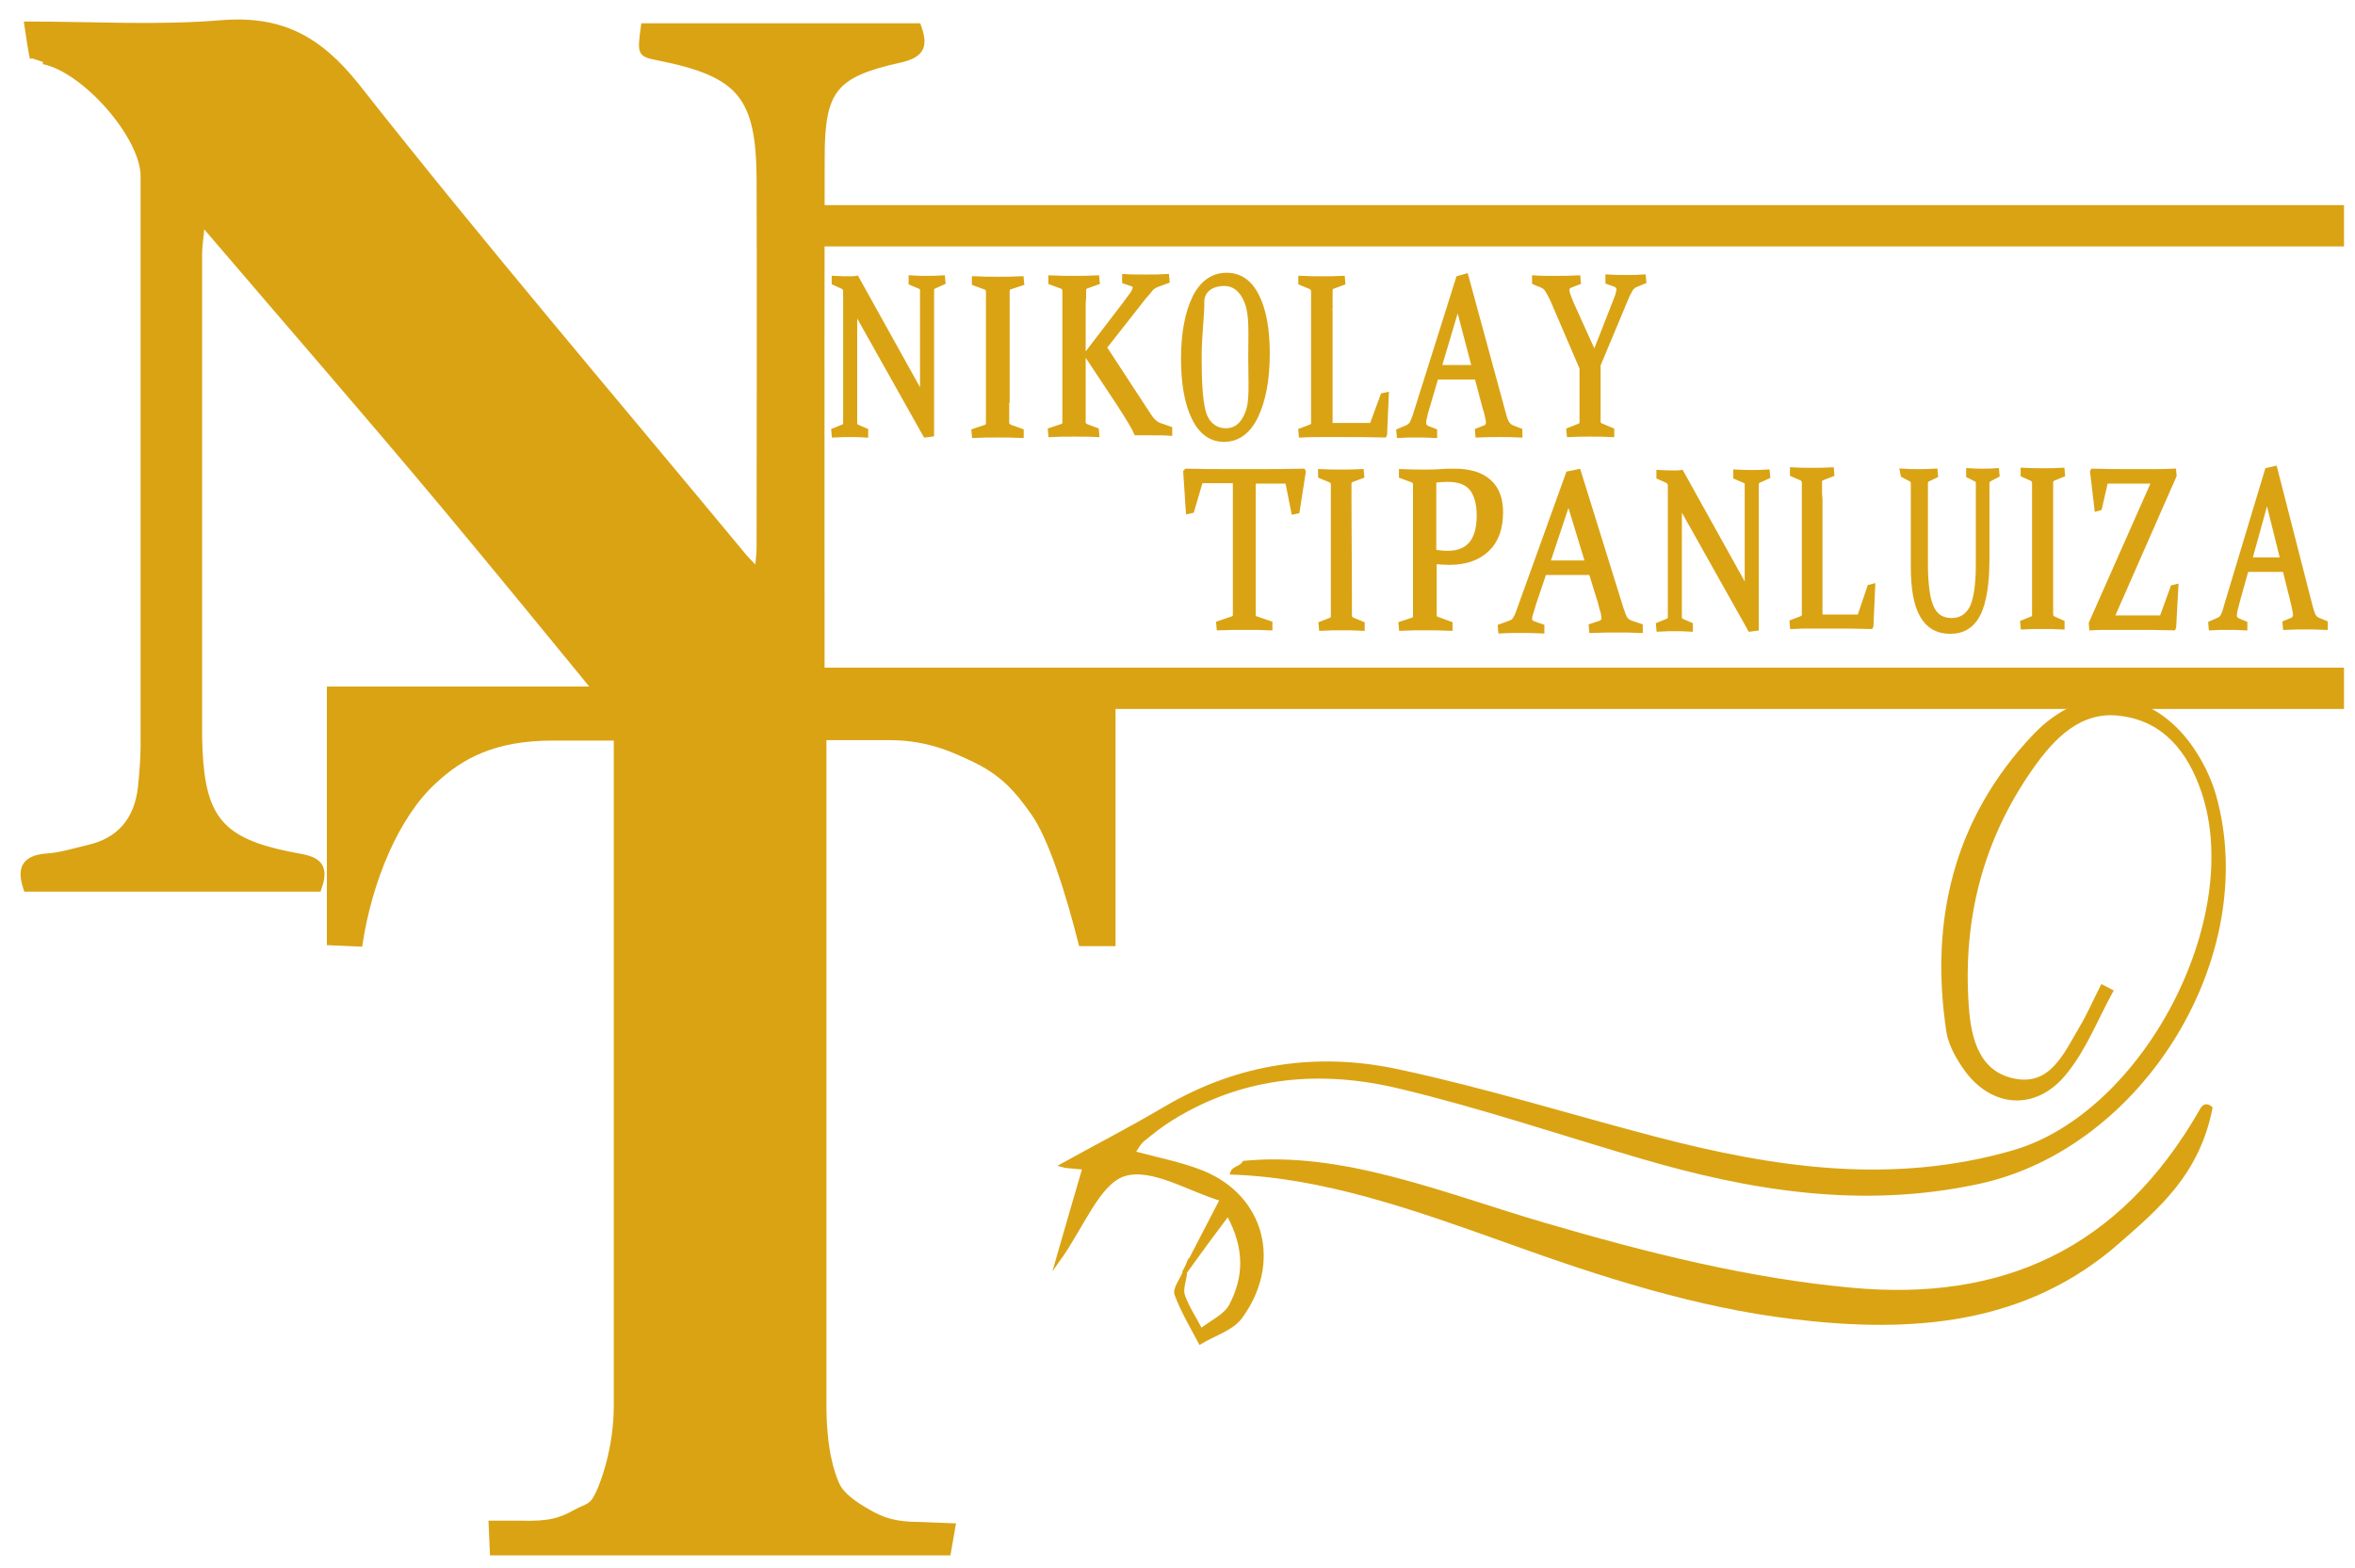 <?xml version="1.0" encoding="utf-8"?>
<!-- Generator: Adobe Illustrator 22.0.0, SVG Export Plug-In . SVG Version: 6.00 Build 0)  -->
<svg version="1.1" id="Capa_1" xmlns="http://www.w3.org/2000/svg" xmlns:xlink="http://www.w3.org/1999/xlink" x="0px" y="0px"
	 viewBox="0 0 536 357" style="enable-background:new 0 0 536 357;" xml:space="preserve">
<style type="text/css">
	.st0{fill:#DAA314;stroke:#DAA314;stroke-miterlimit:10;}
	.st1{fill:#DAA313;}
</style>
<g>
	<path class="st0" d="M253.4,156.7v58.2H246c-3.1-12.3-7-24.3-10.8-29.7c-3.8-5.4-7-9.1-13.7-12.3c-3.7-1.7-9.8-4.9-19.1-4.9h-14.8
		v151.9c0,10.1,1.8,15.4,2.9,17.9c1.1,2.5,3.8,4.4,7.1,6.3c3.3,1.9,6.1,2.9,11.8,2.9l7.6,0.3l-1.1,6.3H112l-0.3-6.9h6.6
		c6.8,0.2,9.2-0.6,12.8-2.6c2.5-1.4,3.5-0.9,5-4.2c1.1-2.3,4.1-10.1,4.1-20V168.1h-14.4c-13.4,0-20.9,4.2-27,9.9
		c-8.5,7.8-14.6,22.5-16.8,37l-7.1-0.3v-57.9h178.5V156.7z"/>
</g>
<path class="st0" d="M194.6,70.6v20.6c0,2,0,3.7,0,5c0,0.5,0.2,0.8,0.4,0.9l2.1,0.9v1.1c-1.5-0.1-2.7-0.1-3.6-0.1
	c-0.9,0-2.1,0-3.7,0.1l-0.1-1.1l2.2-0.9c0.3-0.1,0.5-0.4,0.5-0.8c0-1.4,0-3.1,0-5.1V70.5c0-1.7,0-3.1,0-4.2c0-0.4-0.2-0.7-0.4-0.9
	l-2.2-1v-1.1c1.5,0.1,2.7,0.1,3.6,0.1c0.5,0,1.1,0,1.6-0.1l14.9,26.8V70.4c0-1.7,0-3.1,0-4.3c0-0.4-0.2-0.7-0.5-0.8l-2.1-0.9v-1.2
	c1.5,0.1,2.7,0.1,3.7,0.1c0.9,0,2.2,0,3.6-0.1l0.1,1.1l-2.2,1c-0.3,0.1-0.4,0.4-0.4,0.9c0,1.1,0,2.5,0,4.2v28.5l-1.5,0.2L194.6,70.6
	z"/>
<path class="st0" d="M229.2,91.2c0,1,0,1.9,0,2.8c0,0.8,0,1.6,0,2.3c0,0.4,0.3,0.7,0.8,0.9l2.5,0.9v1.1c-1.9-0.1-3.7-0.1-5.4-0.1
	c-1.8,0-3.6,0-5.4,0.1l-0.1-1.1l2.7-0.9c0.4-0.1,0.6-0.4,0.6-0.8c0-0.7,0-1.4,0-2.3c0-0.8,0-1.8,0-2.8V70.6c0-0.9,0-1.7,0-2.3
	c0-0.7,0-1.3,0-1.9c0-0.4-0.2-0.7-0.5-0.9l-2.7-1v-1.1c1.9,0.1,3.7,0.1,5.4,0.1c1.8,0,3.6,0,5.4-0.1l0.1,1.1l-2.7,0.9
	c-0.4,0.1-0.5,0.4-0.6,0.8c0,0.6,0,1.2,0,2c0,0.7,0,1.5,0,2.3v20.7H229.2z"/>
<path class="st0" d="M246.6,70.2V91c0,1,0,1.9,0,2.8c0,0.8,0,1.6,0,2.3c0,0.4,0.2,0.7,0.6,0.9l2.4,0.9l0.1,1.1
	c-1.7-0.1-3.5-0.1-5.2-0.1c-1.8,0-3.6,0-5.4,0.1l-0.1-1.1l2.7-0.9c0.4-0.1,0.6-0.4,0.6-0.8c0-0.7,0-1.4,0-2.3c0-0.8,0-1.8,0-2.8
	V70.4c0-0.9,0-1.7,0-2.3c0-0.7,0-1.3,0-1.9c0-0.4-0.2-0.7-0.5-0.9l-2.7-1v-1.1c1.9,0.1,3.7,0.1,5.4,0.1s3.5,0,5.2-0.1l0.1,1.1
	l-2.5,0.9c-0.4,0.1-0.5,0.4-0.6,0.8c0,0.6,0,1.3,0,2C246.6,68.6,246.6,69.3,246.6,70.2z M247.2,80.7l8.8-11.5
	c0.7-0.9,1.2-1.7,1.7-2.3c0.4-0.6,0.6-1.1,0.6-1.5c0-0.3-0.2-0.6-0.6-0.7l-1.8-0.6v-1.2c1.4,0.1,3.1,0.1,4.9,0.1
	c1.7,0,3.3,0,4.8-0.1l0.1,1.1l-2.2,0.8c-0.7,0.3-1.3,0.6-1.7,1.2s-1,1.1-1.6,1.9l-8.8,11.2l10,15.3c0.4,0.6,0.8,1.2,1.3,1.6
	c0.4,0.4,0.9,0.7,1.6,0.9l2,0.7v1.1c-1.2-0.1-2.8-0.1-4.7-0.1c-0.5,0-1,0-1.5,0s-1,0-1.5,0c-0.5-1.2-1.9-3.5-4.1-6.9L247.2,80.7z"/>
<path class="st0" d="M288.5,80.5c0,5.9-0.9,10.6-2.6,14.2s-4.2,5.4-7.3,5.4c-3,0-5.3-1.7-6.9-5s-2.4-7.8-2.4-13.4
	c0-5.9,0.9-10.5,2.6-14c1.7-3.4,4.2-5.1,7.3-5.1c3,0,5.3,1.6,6.9,4.8C287.7,70.6,288.5,74.9,288.5,80.5z M273,81.3
	c0,5.5,0.2,9.5,0.9,12.3c0.8,3.1,2.9,4.4,5.1,4.4s3.9-1.3,4.9-4c1.1-2.7,0.7-6.9,0.7-12.7c0-5.4,0.3-9.5-0.8-12.4
	c-1.1-2.9-2.9-4.3-5.2-4.3c-2.3,0-4.9,1.1-5,4C273.7,71.4,273,75.9,273,81.3z"/>
<path class="st0" d="M302.8,70.4v20.8c0,1.9,0,3.8,0,5.6h9.4l2.5-6.8l0.9-0.2l-0.4,9.1l-0.1,0.2c-3.3-0.1-6.4-0.1-9.3-0.1h-4.9
	c-1.6,0-3.2,0-4.8,0.1L296,98l2.4-0.9c0.3-0.1,0.5-0.4,0.5-0.8c0-0.7,0-1.4,0-2.3c0-0.8,0-1.8,0-2.8V70.5c0-0.9,0-1.7,0-2.3
	c0-0.7,0-1.3,0-1.9c0-0.4-0.2-0.7-0.5-0.9l-2.4-1v-1.1c1.7,0.1,3.3,0.1,4.8,0.1s3.1,0,4.8-0.1l0.1,1.1l-2.4,0.9
	c-0.3,0.1-0.5,0.4-0.5,0.8c0,0.6,0,1.5,0,2.6C302.8,69.9,302.8,70.5,302.8,70.4z"/>
<path class="st0" d="M333.7,62.8l8.5,31.2c0.3,1.2,0.6,2,0.9,2.4s0.6,0.7,1.1,0.9L346,98v1.1c-1.7-0.1-3.2-0.1-4.6-0.1
	c-1.5,0-3.2,0-5.1,0.1l-0.1-1.1l1.8-0.7c0.3-0.1,0.4-0.3,0.5-0.4s0.2-0.4,0.2-0.7c0-0.3-0.1-0.8-0.2-1.3s-0.3-1.3-0.6-2.2l-1.8-6.8
	h-9.2l-2,6.8c-0.3,1-0.5,1.7-0.6,2.3c-0.2,0.6-0.2,1-0.2,1.3s0.1,0.5,0.2,0.7c0.1,0.1,0.3,0.3,0.5,0.4l1.8,0.7v1.1
	c-1.8-0.1-3.3-0.1-4.4-0.1s-2.4,0-3.8,0.1l-0.1-1.1l1.9-0.8c0.5-0.2,0.8-0.5,1.1-0.9c0.2-0.4,0.5-1.1,0.8-2l9.8-31.1L333.7,62.8z
	 M327.6,83.6h7.9l-3.7-14.1L327.6,83.6z"/>
<path class="st0" d="M362.9,80.6l4.4-11.2c0.3-0.8,0.6-1.5,0.8-2.1c0.2-0.6,0.3-1.1,0.3-1.4c0-0.5-0.3-0.9-0.8-1.1l-1.7-0.6V63
	c1.4,0.1,2.8,0.1,4.2,0.1c1.4,0,2.7,0,4-0.1l0.1,1.1l-1.9,0.8c-0.5,0.2-0.8,0.5-1.1,0.9c-0.2,0.4-0.5,0.9-0.8,1.5l-6.6,15.8v7.8
	c0,1,0,1.9,0,2.8c0,0.8,0,1.6,0,2.3c0,0.4,0.2,0.7,0.7,0.9l2.4,1V99c-1.8-0.1-3.4-0.1-4.9-0.1s-3.2,0-4.9,0.1l-0.1-1.1l2.5-1
	c0.3-0.1,0.5-0.4,0.5-0.8c0-0.7,0-1.4,0-2.3c0-0.8,0-1.8,0-2.8v-7.2l-6.7-15.6c-0.5-1-0.9-1.8-1.2-2.2c-0.3-0.5-0.7-0.8-1.2-1
	l-1.7-0.7v-1.1c1.2,0.1,2.7,0.1,4.7,0.1c1.7,0,3.5,0,5.3-0.1l0.1,1.1l-1.8,0.7c-0.3,0.1-0.5,0.2-0.6,0.4c-0.1,0.2-0.2,0.4-0.2,0.6
	c0,0.4,0.1,0.8,0.3,1.3c0.2,0.5,0.4,1.1,0.7,1.8L362.9,80.6z"/>
<path class="st0" d="M283.4,142.9c-1.8,0-3.8,0-6,0.1l-0.1-1.1l3.2-1.1c0.4-0.1,0.6-0.4,0.6-0.8c0-1.3,0-2.9,0-5v-25.5h-7.8l-2,6.8
	l-0.9,0.2l-0.6-9.1l0.2-0.2c3.6,0.1,7,0.1,10.3,0.1h5.9c3.3,0,6.7,0,10.4-0.1l0.1,0.2l-1.4,9l-0.9,0.2l-1.4-7h-7.7V135
	c0,2,0,3.7,0,5c0,0.4,0.2,0.7,0.6,0.8l3.2,1.1v1.1C287.1,142.9,285.1,142.9,283.4,142.9z"/>
<path class="st0" d="M307.2,135.1c0,1,0,1.9,0,2.8c0,0.8,0,1.6,0,2.3c0,0.4,0.2,0.7,0.7,0.9l2.2,0.9v1.1c-1.6-0.1-3.2-0.1-4.7-0.1
	s-3.1,0-4.7,0.1l-0.1-1.1l2.3-0.9c0.3-0.1,0.5-0.4,0.5-0.8c0-0.7,0-1.4,0-2.3c0-0.8,0-1.8,0-2.8v-20.7c0-0.9,0-1.7,0-2.3
	c0-0.7,0-1.3,0-1.9c0-0.4-0.2-0.7-0.5-0.9l-2.4-1v-1.1c1.6,0.1,3.2,0.1,4.7,0.1s3.1,0,4.7-0.1l0.1,1.1l-2.4,0.9
	c-0.3,0.1-0.5,0.4-0.5,0.8c0,0.6,0,1.2,0,2c0,0.7,0,1.5,0,2.3L307.2,135.1L307.2,135.1z"/>
<path class="st0" d="M326.5,135.1c0,1,0,1.9,0,2.8c0,0.8,0,1.5,0,2.2c0,0.4,0.2,0.7,0.6,0.8l3,1.1v1.1c-2.1-0.1-4.1-0.1-5.8-0.1
	c-1.8,0-3.6,0-5.4,0.1l-0.1-1.1l2.7-0.9c0.4-0.1,0.6-0.4,0.6-0.8c0-0.7,0-1.4,0-2.3c0-0.8,0-1.8,0-2.8v-20.7c0-0.9,0-1.7,0-2.3
	c0-0.7,0-1.3,0-1.9c0-0.4-0.2-0.7-0.5-0.9l-2.7-1v-1.1c1.9,0.1,3.7,0.1,5.5,0.1c1.2,0,2.4,0,3.5-0.1s2.2-0.1,3.1-0.1
	c3.5,0,6.1,0.8,7.9,2.4s2.7,3.9,2.7,7c0,3.7-1,6.5-3.1,8.5s-4.9,3-8.7,3c-1,0-2.1-0.1-3.3-0.2L326.5,135.1L326.5,135.1z
	 M326.5,125.6c1,0.2,2,0.3,3,0.3c2.3,0,4.1-0.7,5.3-2.1s1.8-3.6,1.8-6.4s-0.6-4.8-1.7-6.2c-1.2-1.4-3-2-5.5-2c-1,0-2,0.1-3,0.2v16.2
	H326.5z"/>
<path class="st0" d="M359.3,107.3l9.7,31.2c0.4,1.2,0.7,2,1,2.4s0.7,0.7,1.3,0.9l2.1,0.7v1.1c-1.9-0.1-3.7-0.1-5.3-0.1
	c-1.7,0-3.6,0-5.9,0.1l-0.1-1.1l2.1-0.7c0.3-0.1,0.5-0.3,0.6-0.4s0.2-0.4,0.2-0.7c0-0.3-0.1-0.8-0.2-1.3c-0.2-0.6-0.4-1.3-0.6-2.2
	l-2.1-6.8h-10.6l-2.3,6.8c-0.3,1-0.5,1.7-0.7,2.3c-0.2,0.6-0.3,1-0.3,1.3s0.1,0.5,0.2,0.7c0.1,0.1,0.3,0.3,0.6,0.4l2,0.7v1.1
	c-2.1-0.1-3.8-0.1-5.1-0.1c-1.3,0-2.8,0-4.4,0.1l-0.1-1.1l2.2-0.8c0.6-0.2,1-0.5,1.2-0.9c0.3-0.4,0.6-1.1,0.9-2l11.2-31.1
	L359.3,107.3z M352.3,128.1h9L357,114L352.3,128.1z"/>
<path class="st0" d="M382.3,114.8v20.6c0,2,0,3.7,0,5c0,0.5,0.2,0.8,0.4,0.9l2.1,0.9v1.1c-1.5-0.1-2.7-0.1-3.6-0.1s-2.1,0-3.7,0.1
	l-0.1-1.1l2.2-0.9c0.3-0.1,0.5-0.4,0.5-0.8c0-1.4,0-3.1,0-5.1v-20.7c0-1.7,0-3.1,0-4.2c0-0.4-0.2-0.7-0.4-0.9l-2.2-1v-1.1
	c1.5,0.1,2.7,0.1,3.6,0.1c0.5,0,1.1,0,1.6-0.1l14.9,26.8v-19.7c0-1.7,0-3.1,0-4.3c0-0.4-0.2-0.7-0.5-0.8l-2.1-0.9v-1.2
	c1.5,0.1,2.7,0.1,3.7,0.1c0.9,0,2.2,0,3.6-0.1l0.1,1.1l-2.2,1c-0.3,0.1-0.4,0.4-0.4,0.9c0,1.1,0,2.5,0,4.2v28.5l-1.5,0.2
	L382.3,114.8z"/>
<path class="st0" d="M414.3,114v20.8c0,1.9,0,3.8,0,5.6h8.9l2.3-6.8l0.8-0.2l-0.4,9.1l-0.1,0.2c-3.2-0.1-6.1-0.1-8.8-0.1h-4.6
	c-1.5,0-3,0-4.5,0.1l-0.1-1.1l2.3-0.9c0.3-0.1,0.5-0.4,0.5-0.8c0-0.7,0-1.4,0-2.3c0-0.8,0-1.8,0-2.8v-20.7c0-0.9,0-1.7,0-2.3
	c0-0.7,0-1.3,0-1.9c0-0.4-0.2-0.7-0.4-0.9l-2.3-1v-1.1c1.6,0.1,3.1,0.1,4.5,0.1c1.5,0,3,0,4.5-0.1l0.1,1.1l-2.3,0.9
	c-0.3,0.1-0.5,0.4-0.5,0.8c0,0.6,0,1.5,0,2.6C414.3,113.5,414.3,114,414.3,114z"/>
<path class="st0" d="M432.9,107.2c1.3,0.1,2.6,0.1,3.8,0.1c1.2,0,2.5,0,3.8-0.1l0.1,1.1l-1.9,0.9c-0.2,0.1-0.4,0.4-0.4,0.8
	c0,0.6,0,1.2,0,2c0,0.7,0,1.5,0,2.3v14c0,4.9,0.5,8.2,1.4,10.1s2.4,2.8,4.5,2.8s3.6-1,4.6-2.9c0.9-1.9,1.4-5.2,1.4-9.7v-14.3
	c0-0.8,0-1.6,0-2.3c0-0.7,0-1.4,0-2c0-0.4-0.1-0.7-0.4-0.8l-1.8-0.9v-1.2c1.3,0.1,2.4,0.1,3.3,0.1s2,0,3.2-0.1l0.1,1.1l-1.9,1
	c-0.2,0.1-0.4,0.4-0.4,0.9c0,0.6,0,1.2,0,1.9c0,0.7,0,1.5,0,2.3v13.1c0,5.6-0.7,9.7-2,12.4c-1.4,2.7-3.5,4-6.4,4s-5-1.2-6.4-3.6
	s-2.1-6.1-2.1-11.2v-14.7c0-0.9,0-1.7,0-2.3c0-0.7,0-1.3,0-1.9c0-0.4-0.1-0.7-0.4-0.9l-1.9-1L432.9,107.2z"/>
<path class="st0" d="M466.8,134.8c0,1,0,1.9,0,2.8c0,0.8,0,1.6,0,2.3c0,0.4,0.2,0.7,0.6,0.9l2,0.9v1.1c-1.6-0.1-3.1-0.1-4.5-0.1
	c-1.5,0-3,0-4.5,0.1l-0.1-1.1l2.2-0.9c0.3-0.1,0.5-0.4,0.5-0.8c0-0.7,0-1.4,0-2.3c0-0.8,0-1.8,0-2.8v-20.7c0-0.9,0-1.7,0-2.3
	c0-0.7,0-1.3,0-1.9c0-0.4-0.2-0.7-0.4-0.9l-2.2-1V107c1.6,0.1,3.1,0.1,4.5,0.1c1.5,0,3,0,4.5-0.1l0.1,1.1l-2.2,0.9
	c-0.3,0.1-0.4,0.4-0.5,0.8c0,0.6,0,1.2,0,2c0,0.7,0,1.5,0,2.3V134.8z"/>
<path class="st0" d="M476,143l-0.1-1.1l14.3-32.3h-10.9l-1.4,6.1l-0.7,0.2l-1-8.5l0.1-0.2c3.1,0.1,6,0.1,8.8,0.1h4.4
	c1.8,0,3.5,0,5.3-0.1l0.1,1.1l-14.2,32.3H492l2.5-6.9l0.8-0.2l-0.5,9.3l-0.1,0.2c-3.5-0.1-6.6-0.1-9.3-0.1h-4.5
	C479.1,142.9,477.5,142.9,476,143z"/>
<path class="st0" d="M517.8,106.6l8,31.2c0.3,1.2,0.6,2,0.8,2.4s0.6,0.7,1,0.9l1.7,0.7v1.1c-1.6-0.1-3-0.1-4.4-0.1s-3,0-4.8,0.1
	l-0.1-1.1l1.7-0.7c0.2-0.1,0.4-0.3,0.5-0.4s0.2-0.4,0.2-0.7c0-0.3-0.1-0.8-0.2-1.3c-0.1-0.6-0.3-1.3-0.5-2.2l-1.7-6.8h-8.7l-1.9,6.8
	c-0.3,1-0.4,1.7-0.6,2.3c-0.1,0.6-0.2,1-0.2,1.3s0.1,0.5,0.2,0.7c0.1,0.1,0.3,0.3,0.5,0.4l1.7,0.7v1.1c-1.7-0.1-3.1-0.1-4.2-0.1
	c-1.1,0-2.3,0-3.6,0.1l-0.1-1.1l1.8-0.8c0.5-0.2,0.8-0.5,1-0.9s0.5-1.1,0.7-2L516,107L517.8,106.6z M512.1,127.4h7.4l-3.5-14.1
	L512.1,127.4z"/>
<polyline class="st0" points="183.8,152.5 533,152.5 533,160.9 183.8,160.9 "/>
<polyline class="st0" points="184.1,47.2 533,47.2 533,55.6 184.1,55.6 "/>
<path class="st0" d="M269.5,289.8c2.5-4.9,5.1-9.8,8.7-16.8c-7.5-2.2-16-7.7-22.4-5.7c-5.9,1.9-9.5,11.8-15,19.5
	c2.2-7.7,4.1-14.1,6.1-21c-2-0.2-4.7-0.4-5-0.5c7-3.9,15.4-8.2,23.5-13c16.9-9.9,34.9-12.3,53.1-8.3c19.6,4.2,38.8,10.2,58.3,15.3
	c26.8,7,53.9,11.1,81.7,3c29.8-8.8,52.9-53.1,43-82.2c-3.1-9.1-8.7-16.3-18.7-17.6c-9.3-1.3-15.5,5.1-20.5,12.2
	c-11.6,16.5-16.1,34.8-14.7,54.4c0.5,7.7,2.6,15.5,11.1,17c8.3,1.5,11.5-6.1,15-12c1.8-3,3.2-6.3,4.8-9.4c0.6,0.3,1.3,0.7,1.9,1
	c-3.4,6.2-6,13-10.4,18.4c-6.6,8.3-16.3,7.7-22.4-0.6c-1.8-2.5-3.6-5.6-4.1-8.6c-3.8-25.1,1.5-48.2,19.6-67.3
	c11.5-12.1,26.3-10.5,35.5,2.6c2.3,3.3,4.2,7.1,5.3,11c10.2,36.3-16.4,79.7-53.4,87.8c-26.6,5.8-52.1,1.6-77.2-5.8
	c-18.1-5.3-36.1-11.4-54.5-15.8c-17.7-4.3-35.6-3.1-52.2,7.2c-2.3,1.4-4.4,3.1-6.5,4.8c-0.9,0.7-1.4,1.8-2.3,3.1
	c5.5,1.5,10.9,2.5,15.9,4.5c13.7,5.6,17.6,20.6,8.5,32.9c-2,2.6-6,3.8-9,5.6c-1.9-3.6-4-7.1-5.4-10.9c-0.4-1.2,1.2-3.2,1.9-4.9
	c-0.2,1.8-1,3.8-0.5,5.3c1,2.8,2.7,5.3,4.1,8c2.4-1.9,5.6-3.3,6.9-5.7c3.3-6.3,3.8-13-0.7-21.1C275.6,281.4,272.5,285.6,269.5,289.8
	z"/>
<path class="st0" d="M7.3,13.3C6.8,11,6.5,8.7,6,5.4c15.3,0,29.9,0.9,44.3-0.3C64,4,72.6,8.6,81.3,19.5
	c28.5,36.2,58.4,71.2,87.8,106.7c0.7,0.9,1.6,1.7,3.2,3.5c0.2-2.4,0.4-3.7,0.4-5c0-27.9,0.1-55.9,0-83.8C172.6,22,168.4,17,150,13.3
	c-4.5-0.9-4.5-0.9-3.6-7.5c20.7,0,41.5,0,62.7,0c1.6,4.4,1.2,6.8-4.4,8c-14.8,3.3-17.5,6.8-17.5,22.1c-0.1,54.4,0,108.8,0,163.3
	c0,2.7,0,5.3,0,8.2c-9.2,3.6-13.1-3.5-17.2-8.4c-23.2-27.7-45.9-56-69.1-83.8C83.1,93.9,64.8,72.9,46.1,51c-0.2,2.8-0.6,4.8-0.6,6.8
	c0,36,0,71.9,0,107.9c0,1.7,0,3.4,0.1,5.1c0.7,15.5,5,20.5,20.3,23.6c4.2,0.9,9.4,0.8,6.7,8.1c-22.1,0-44.3,0-66.7,0
	c-1.7-4.8-0.5-7.3,4.8-7.7c3.1-0.2,6.2-1.2,9.2-1.9c7.3-1.6,11.2-6.4,12-13.7c0.3-3.1,0.6-6.3,0.6-9.4c0-43.2,0-86.5,0-129.7
	c0-8.9-13.2-24.1-22.7-26"/>
<path class="st0" d="M89.7-281.6"/>
<path class="st1" d="M503.6,252.1c-2.9,15.2-12.2,23-21.1,30.8c-21.3,18.8-47.3,20.7-74.5,17.4c-21.8-2.6-43.4-9.5-65-17.3
	c-21-7.5-42-15-63.1-15.6c0.3-2.1,2.3-1.6,3-3.1c22.7-2.3,45.6,7.3,68.4,14c23.5,6.9,47,12.8,70.5,14.9c33.3,3,60.5-8.2,79.1-41
	C501.6,251.2,502.5,251.1,503.6,252.1z"/>
</svg>
